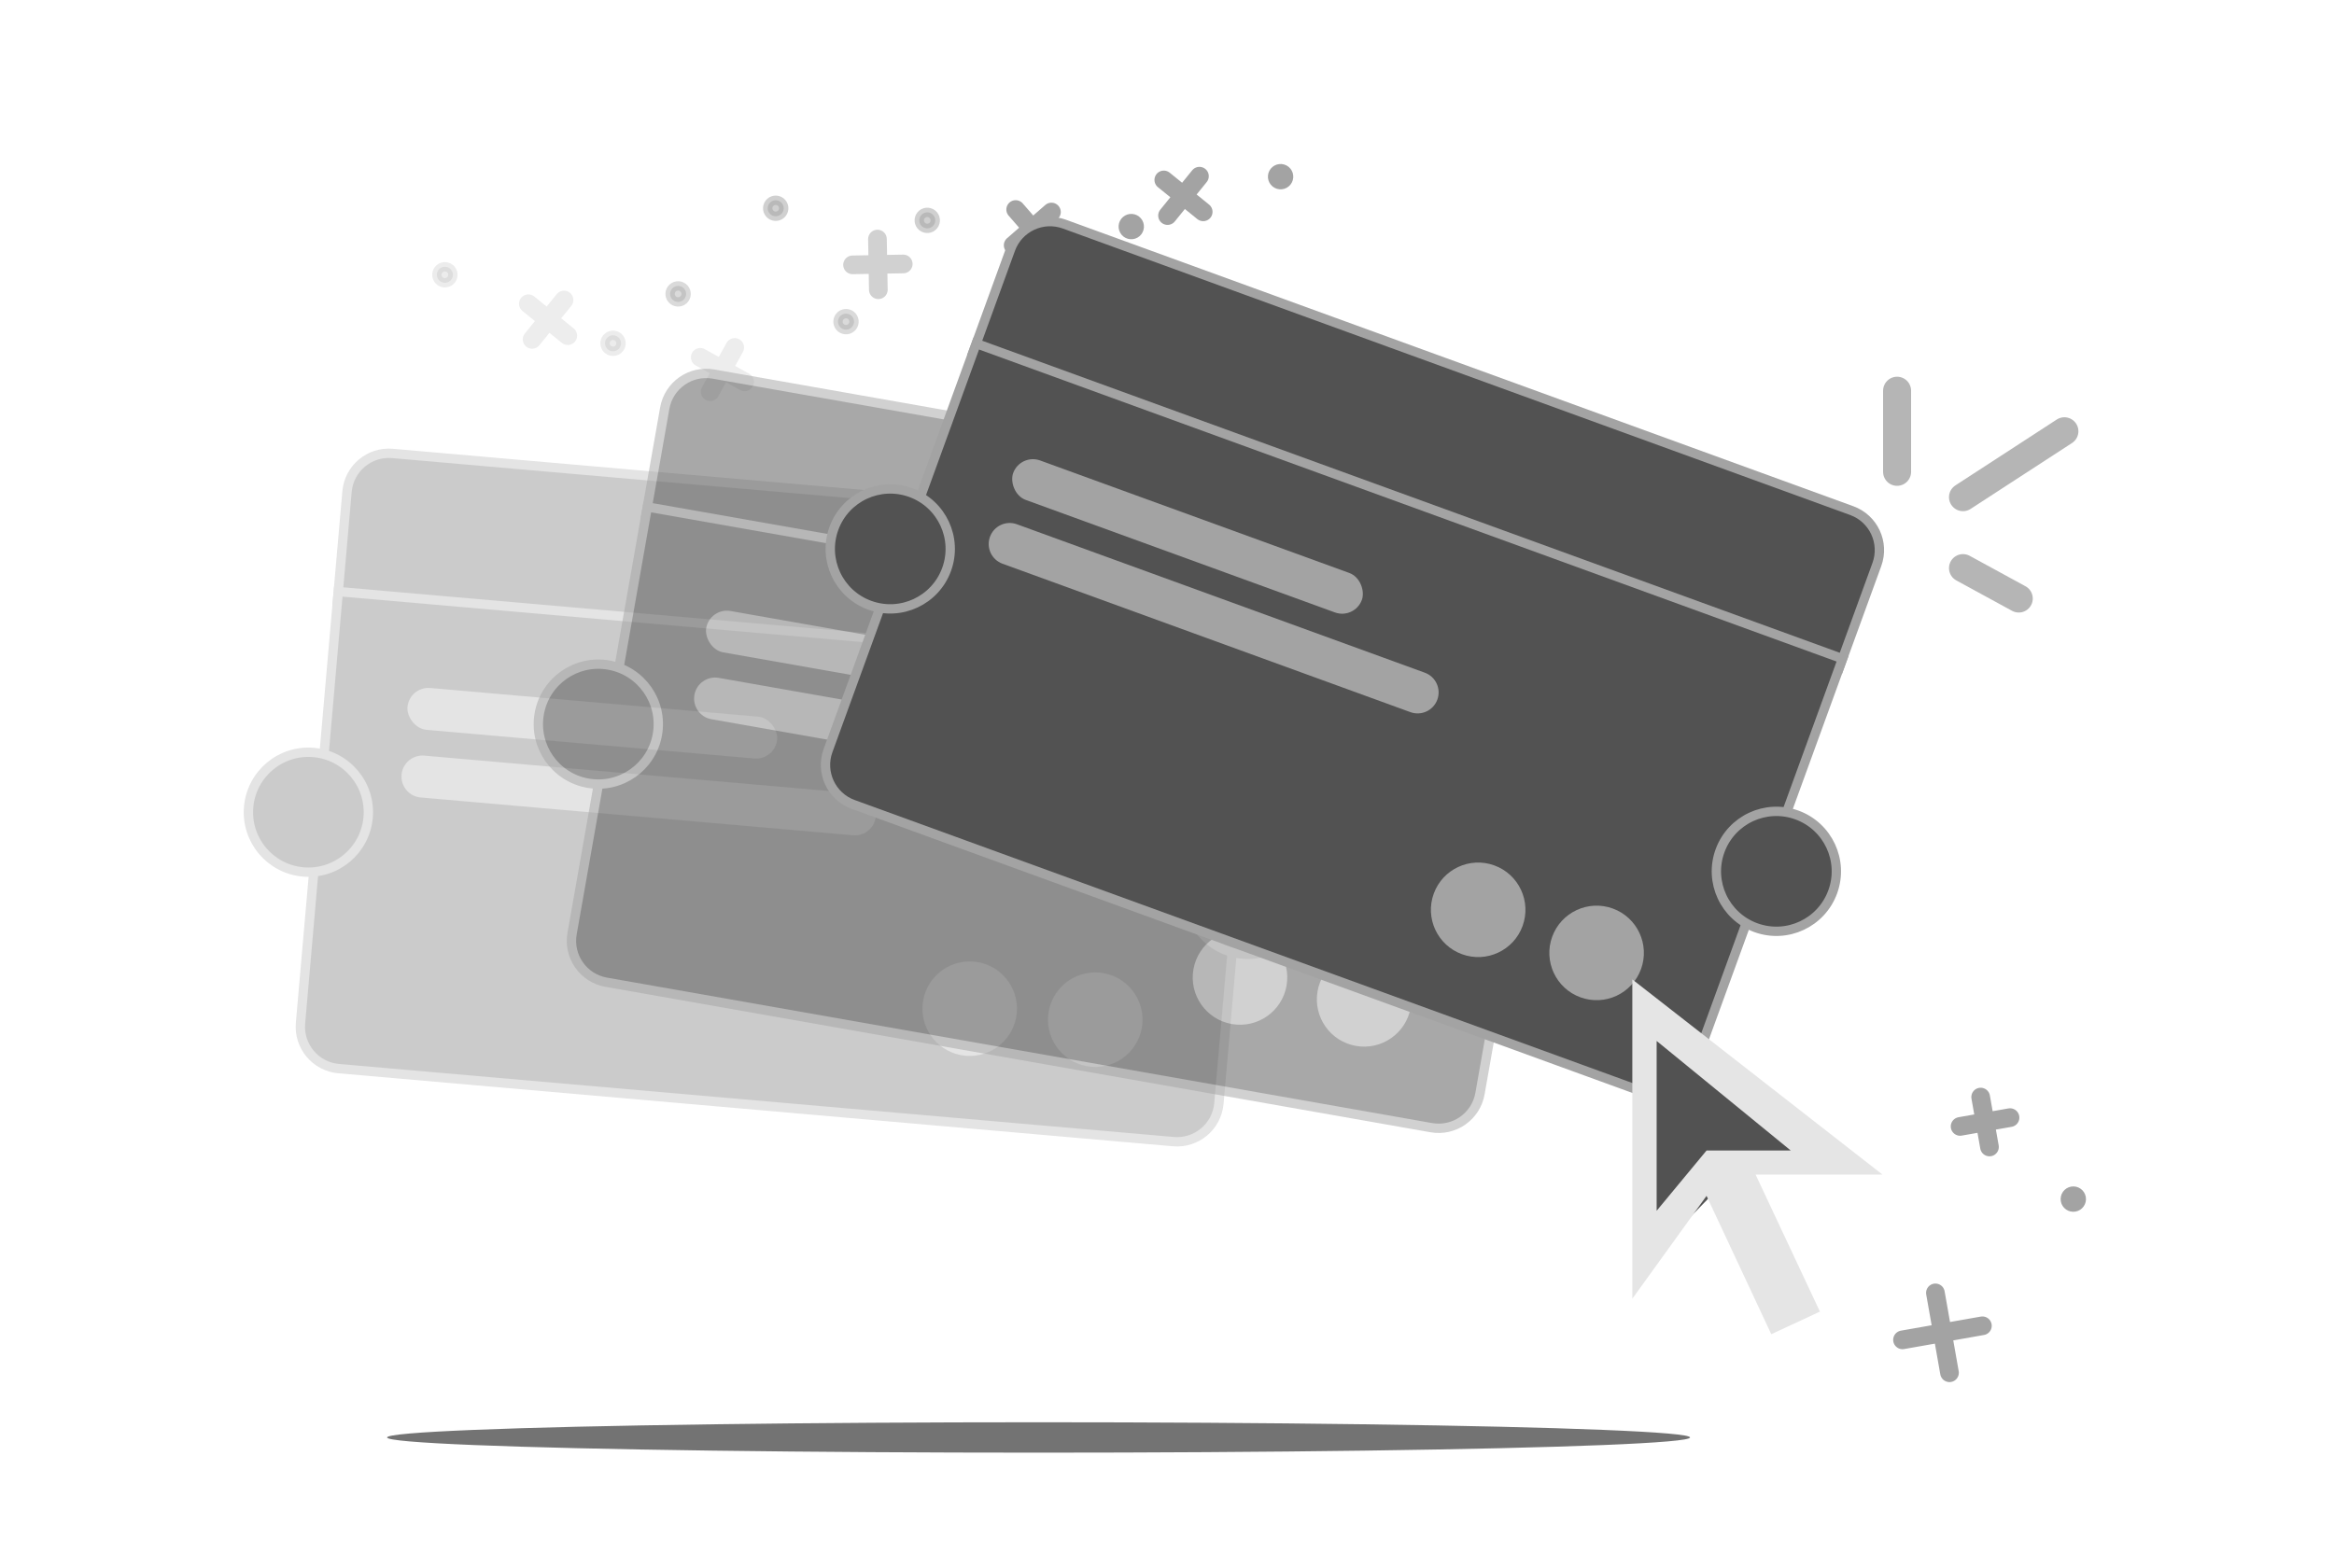 <svg viewBox="0 0 250 168" fill="none" xmlns="http://www.w3.org/2000/svg">
<g clip-path="url(#clip0_128_14536)">
<g opacity="0.3">
<path d="M134.019 72.943L134.517 72.987L134.561 72.488L135.541 61.28C135.758 58.804 133.927 56.621 131.451 56.404L42.045 48.583C39.569 48.366 37.386 50.197 37.17 52.673L36.189 63.882L36.146 64.38L36.644 64.424L134.019 72.943Z" fill="#525252" stroke="#A3A3A3"/>
<path d="M36.731 63.426L36.233 63.383L36.189 63.881L32.188 109.62C31.971 112.096 33.803 114.279 36.278 114.495L125.684 122.317C128.16 122.534 130.343 120.702 130.559 118.227L134.561 72.487L134.604 71.989L134.106 71.945L36.731 63.426Z" fill="#525252" stroke="#A3A3A3"/>
<circle cx="133.653" cy="95.825" r="6.424" transform="rotate(5 133.653 95.825)" fill="#525252" stroke="#A3A3A3"/>
<circle cx="103.867" cy="108.074" r="5.063" transform="rotate(5 103.867 108.074)" fill="#A3A3A3"/>
<circle cx="117.316" cy="109.251" r="5.063" transform="rotate(5 117.316 109.251)" fill="#A3A3A3"/>
<circle cx="33.032" cy="87.022" r="6.424" transform="rotate(5 33.032 87.022)" fill="#525252" stroke="#A3A3A3"/>
<rect x="43.842" y="73.517" width="39.746" height="4.5" rx="2.25" transform="rotate(5 43.842 73.517)" fill="#A3A3A3"/>
<path d="M43.012 83.005C43.12 81.767 44.212 80.851 45.45 80.96L91.769 85.012C93.007 85.12 93.923 86.212 93.814 87.45V87.45C93.706 88.688 92.615 89.603 91.377 89.495L45.057 85.443C43.819 85.334 42.904 84.243 43.012 83.005V83.005Z" fill="#A3A3A3"/>
</g>
<circle cx="222.077" cy="128.475" r="0.858" transform="rotate(170 222.077 128.475)" fill="#A3A3A3" stroke="#A3A3A3"/>
<path d="M208.815 147.08L207.306 138.523" stroke="#A3A3A3" stroke-width="2" stroke-linecap="round"/>
<path d="M212.339 142.048L203.782 143.556" stroke="#A3A3A3" stroke-width="2" stroke-linecap="round"/>
<path d="M213.097 122.89L212.154 117.542" stroke="#A3A3A3" stroke-width="2" stroke-linecap="round"/>
<path d="M215.299 119.745L209.951 120.688" stroke="#A3A3A3" stroke-width="2" stroke-linecap="round"/>
<circle cx="121.173" cy="24.276" r="0.858" transform="rotate(49 121.173 24.276)" fill="#A3A3A3" stroke="#A3A3A3"/>
<circle opacity="0.4" cx="72.633" cy="31.49" r="0.858" transform="rotate(49 72.633 31.49)" fill="#A3A3A3" stroke="#A3A3A3"/>
<circle opacity="0.2" cx="47.653" cy="29.44" r="0.858" transform="rotate(49 47.653 29.44)" fill="#A3A3A3" stroke="#A3A3A3"/>
<circle cx="108.467" cy="35.32" r="0.858" transform="rotate(49 108.467 35.32)" fill="#A3A3A3" stroke="#A3A3A3"/>
<circle opacity="0.5" cx="83.088" cy="22.314" r="0.858" transform="rotate(49 83.088 22.314)" fill="#A3A3A3" stroke="#A3A3A3"/>
<path d="M112.622 22.716L108.523 26.278" stroke="#A3A3A3" stroke-width="2" stroke-linecap="round"/>
<path d="M108.791 22.448L112.354 26.546" stroke="#A3A3A3" stroke-width="2" stroke-linecap="round"/>
<g opacity="0.5">
<path d="M96.748 28.281L91.319 28.376" stroke="#A3A3A3" stroke-width="2" stroke-linecap="round"/>
<path d="M93.986 25.614L94.081 31.043" stroke="#A3A3A3" stroke-width="2" stroke-linecap="round"/>
</g>
<g opacity="0.2">
<path d="M60.413 32.142L56.995 36.362" stroke="#A3A3A3" stroke-width="2" stroke-linecap="round"/>
<path d="M56.594 32.543L60.815 35.961" stroke="#A3A3A3" stroke-width="2" stroke-linecap="round"/>
</g>
<circle cx="137.168" cy="18.929" r="0.858" transform="rotate(39 137.168 18.929)" fill="#A3A3A3" stroke="#A3A3A3"/>
<circle opacity="0.4" cx="90.618" cy="34.462" r="0.858" transform="rotate(39 90.618 34.462)" fill="#A3A3A3" stroke="#A3A3A3"/>
<circle opacity="0.2" cx="65.662" cy="36.781" r="0.858" transform="rotate(39 65.662 36.781)" fill="#A3A3A3" stroke="#A3A3A3"/>
<circle cx="126.573" cy="32.011" r="0.858" transform="rotate(39 126.573 32.011)" fill="#A3A3A3" stroke="#A3A3A3"/>
<circle opacity="0.5" cx="99.321" cy="23.61" r="0.858" transform="rotate(39 99.321 23.61)" fill="#A3A3A3" stroke="#A3A3A3"/>
<path d="M128.475 18.877L125.058 23.097" stroke="#A3A3A3" stroke-width="2" stroke-linecap="round"/>
<path d="M124.657 19.278L128.877 22.696" stroke="#A3A3A3" stroke-width="2" stroke-linecap="round"/>
<g opacity="0.5">
<path d="M113.81 27.114L108.48 28.15" stroke="#A3A3A3" stroke-width="2" stroke-linecap="round"/>
<path d="M110.627 24.967L111.663 30.298" stroke="#A3A3A3" stroke-width="2" stroke-linecap="round"/>
</g>
<g opacity="0.2">
<path d="M78.697 37.226L76.065 41.976" stroke="#A3A3A3" stroke-width="2" stroke-linecap="round"/>
<path d="M75.007 38.285L79.757 40.917" stroke="#A3A3A3" stroke-width="2" stroke-linecap="round"/>
</g>
<path opacity="0.8" d="M210.261 53.267L221.122 46.207M210.261 60.869L216.234 64.128M203.201 50.552V41.863" stroke="#A3A3A3" stroke-width="3" stroke-linecap="round" stroke-linejoin="round"/>
<g opacity="0.5">
<path d="M165.918 72.362L166.411 72.448L166.497 71.956L168.451 60.875C168.883 58.428 167.249 56.094 164.801 55.662L76.417 40.078C73.97 39.646 71.636 41.281 71.204 43.728L69.25 54.809L69.163 55.301L69.656 55.388L165.918 72.362Z" fill="#525252" stroke="#A3A3A3"/>
<path d="M69.83 54.402L69.337 54.315L69.251 54.807L61.278 100.024C60.846 102.472 62.48 104.806 64.928 105.237L153.312 120.822C155.759 121.253 158.093 119.619 158.525 117.172L166.498 71.955L166.584 71.462L166.092 71.376L69.83 54.402Z" fill="#525252" stroke="#A3A3A3"/>
<circle cx="163.559" cy="95.125" r="6.424" transform="rotate(10 163.559 95.125)" fill="#525252" stroke="#A3A3A3"/>
<circle cx="132.819" cy="104.731" r="5.063" transform="rotate(10 132.819 104.731)" fill="#A3A3A3"/>
<circle cx="146.115" cy="107.076" r="5.063" transform="rotate(10 146.115 107.076)" fill="#A3A3A3"/>
<circle cx="64.088" cy="77.585" r="6.424" transform="rotate(10 64.088 77.585)" fill="#525252" stroke="#A3A3A3"/>
<rect x="76.034" y="65.074" width="39.746" height="4.5" rx="2.25" transform="rotate(10 76.034 65.074)" fill="#A3A3A3"/>
<path d="M74.38 74.454C74.596 73.23 75.763 72.413 76.987 72.629L122.777 80.703C124.001 80.918 124.818 82.085 124.602 83.309V83.309C124.386 84.533 123.219 85.35 121.996 85.134L76.206 77.06C74.982 76.844 74.165 75.677 74.38 74.454V74.454Z" fill="#A3A3A3"/>
</g>
<path d="M196.547 71.35L197.017 71.521L197.188 71.051L201.036 60.478C201.886 58.143 200.682 55.56 198.347 54.71L114.012 24.015C111.676 23.165 109.094 24.369 108.244 26.704L104.396 37.278L104.225 37.747L104.694 37.918L196.547 71.35Z" fill="#525252" stroke="#A3A3A3"/>
<path d="M105.037 36.977L104.567 36.806L104.396 37.276L88.692 80.422C87.843 82.757 89.047 85.339 91.382 86.189L175.717 116.885C178.052 117.735 180.635 116.531 181.485 114.195L197.188 71.05L197.359 70.58L196.889 70.409L105.037 36.977Z" fill="#525252" stroke="#A3A3A3"/>
<circle cx="190.271" cy="93.357" r="6.424" transform="rotate(20 190.271 93.357)" fill="#525252" stroke="#A3A3A3"/>
<circle cx="158.33" cy="97.48" r="5.063" transform="rotate(20 158.33 97.48)" fill="#A3A3A3"/>
<circle cx="171.016" cy="102.098" r="5.063" transform="rotate(20 171.016 102.098)" fill="#A3A3A3"/>
<circle cx="95.357" cy="58.812" r="6.424" transform="rotate(20 95.357 58.812)" fill="#525252" stroke="#A3A3A3"/>
<rect x="109.294" y="48.565" width="39.746" height="4.5" rx="2.25" transform="rotate(20 109.294 48.565)" fill="#A3A3A3"/>
<path d="M106.037 57.515C106.462 56.347 107.753 55.745 108.92 56.17L152.613 72.073C153.781 72.498 154.383 73.789 153.958 74.957V74.957C153.533 76.124 152.241 76.726 151.074 76.301L107.381 60.399C106.214 59.974 105.612 58.682 106.037 57.515V57.515Z" fill="#A3A3A3"/>
<g clip-path="url(#clip1_128_14536)">
<path d="M177.154 107.908L193.094 123.509L185.738 124.866L177.154 133.684V107.908Z" fill="#525252" stroke="#525252" stroke-linecap="round" stroke-linejoin="round"/>
<path d="M177.447 129.726L182.793 123.269L191.812 123.269L177.447 111.53V129.726ZM189.725 142.951L182.793 128.128L174.842 139.146V104.939L201.637 125.848H188.046L194.935 140.528L189.725 142.951Z" fill="#E5E5E5"/>
</g>
<ellipse cx="111.243" cy="154.014" rx="69.78" ry="1.629" fill="#737373"/>
</g>
<defs>
<clipPath id="clip0_128_14536">
<rect width="249.33" height="166.96" fill="white" transform="translate(0 0.9)"/>
</clipPath>
<clipPath id="clip1_128_14536">
<rect width="26.796" height="38.013" fill="white" transform="translate(174.842 104.939)"/>
</clipPath>
</defs>
</svg>
